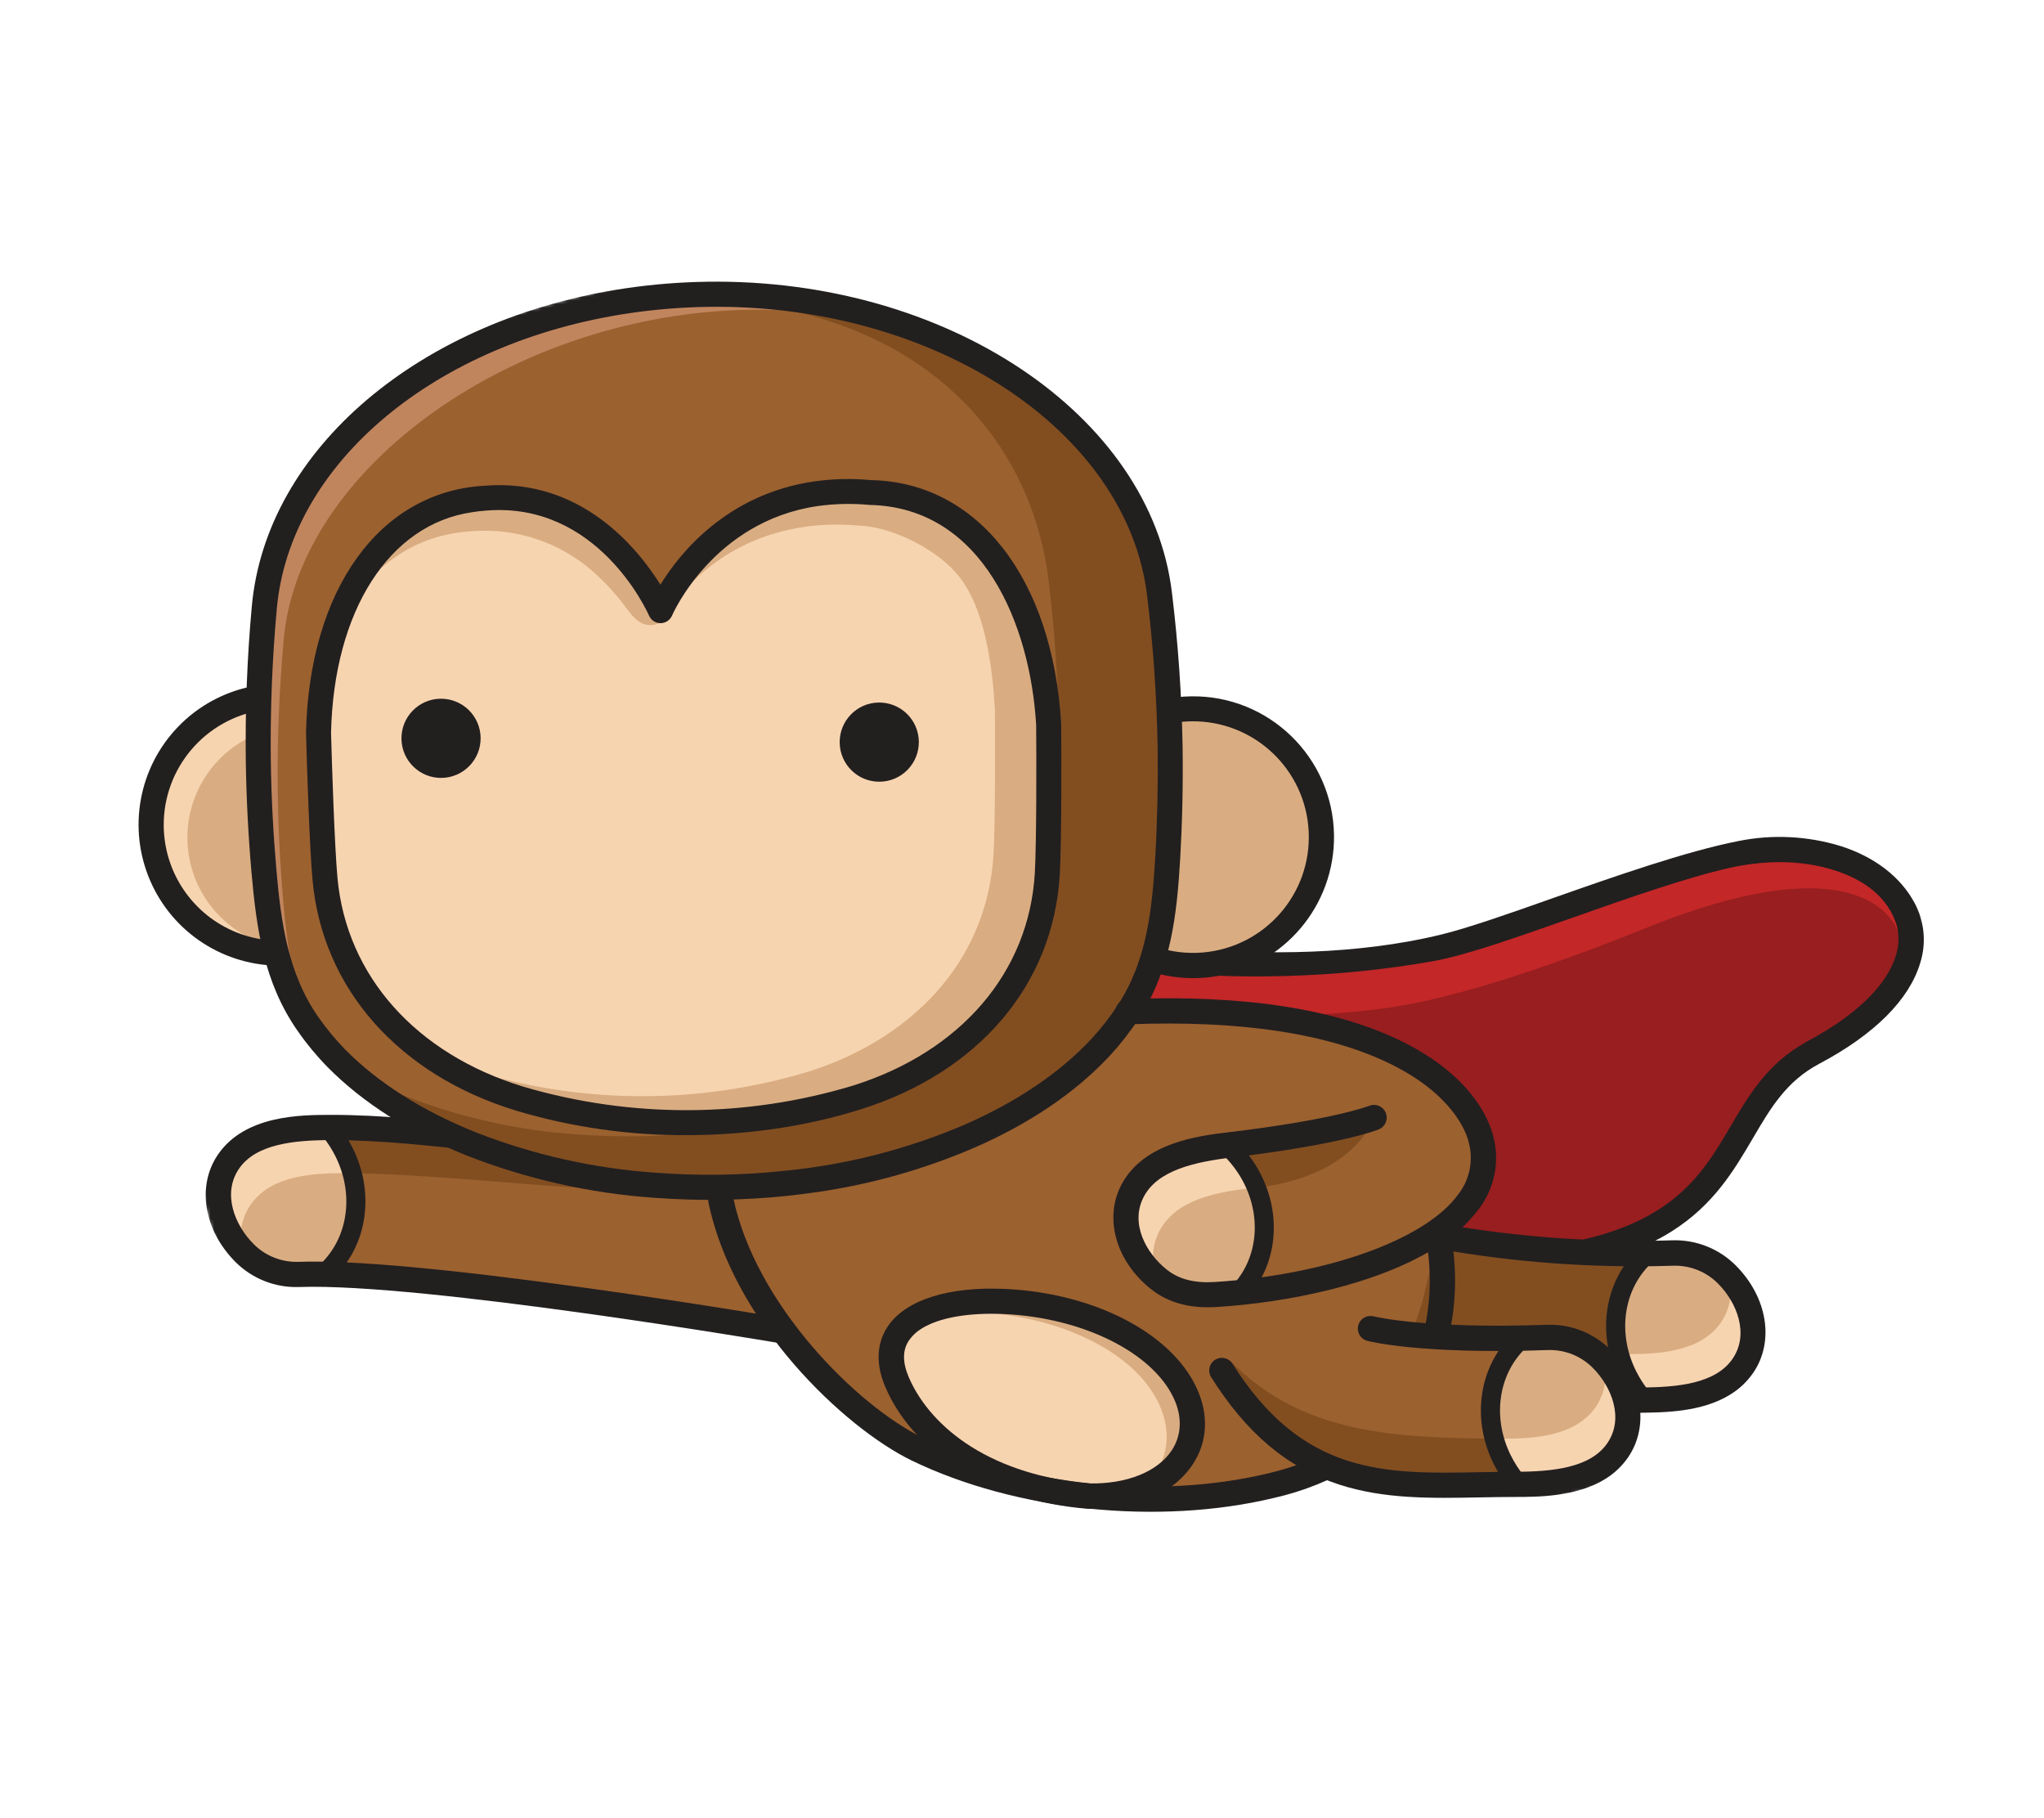 <svg width="568" height="505" viewBox="0 0 568 505" fill="none" xmlns="http://www.w3.org/2000/svg">
<mask id="mask0_4_3" style="mask-type:luminance" maskUnits="userSpaceOnUse" x="0" y="0" width="568" height="505">
<path d="M0.708 125.071L466.284 0.32L568 379.929L102.424 504.68L0.708 125.071Z" fill="white"/>
</mask>
<g mask="url(#mask0_4_3)">
<path d="M401.436 263.057C419.286 258.698 459.251 241.944 483.755 237.148C502.316 233.51 521.704 239.258 528.907 252.464C535.115 263.845 528.538 279.407 503.957 292.454C476.638 306.949 487.916 342.739 427.964 350.086C368.013 357.433 297.173 262.089 297.173 262.089C297.173 262.089 352.634 274.922 401.436 263.057Z" fill="#981E1F"/>
<path d="M464.497 342.119C476.206 334.737 481.825 325.188 487.04 316.326C492.067 307.732 496.425 300.353 505.593 295.505C520.857 287.408 530.529 277.756 533.581 267.589C535.369 261.99 534.789 255.902 531.976 250.741C528.069 243.578 521.042 238.141 511.667 235.104C502.406 232.235 492.572 231.737 483.068 233.657C468.484 236.529 448.677 243.473 431.203 249.625C419.195 253.878 407.825 257.846 400.584 259.61C353.158 271.199 298.517 258.799 297.967 258.677L288.662 256.522L294.36 264.189C307.434 281.134 321.936 296.928 337.706 311.399C352.562 324.883 366.979 335.338 380.579 342.471C397.886 351.541 413.968 355.265 428.356 353.48C444.82 351.481 456.187 347.348 464.497 342.119ZM499.671 290.828C490.504 296.607 485.672 304.808 480.991 312.76C472.506 327.188 463.728 342.108 427.516 346.521C379.876 352.329 323.769 289.292 305.801 267.324C323.858 270.458 364.671 275.569 402.246 266.391C409.815 264.539 420.801 260.684 433.526 256.208C450.776 250.147 470.315 243.245 484.406 240.504C502.21 237.017 519.618 242.716 525.805 254.061C527.717 257.583 528.081 261.741 526.811 265.542C524.351 273.748 515.627 282.184 502.257 289.276C501.4 289.785 500.514 290.343 499.671 290.828Z" fill="#221F1F"/>
<path d="M294.13 266.073C294.13 266.073 341.811 277.108 398.383 267.002C416.47 263.76 456.346 246.594 480.702 241.093C500.109 236.711 524.474 241.715 527.525 259.243C527.525 259.243 520.838 232.161 457.227 257.881C446.841 262.082 411.133 276.298 386.248 279.902C353.254 284.695 311.7 282.112 294.13 266.073Z" fill="#C32727"/>
<path d="M302.521 415.617L274.181 410L249.989 399.887L234.712 388.348L218.423 371.603L206.598 351.581L201.145 336.871L200.255 329.801L214.567 329.082L231.166 326.933L248.181 323.129L266.907 316.704L288.645 305.299L301.056 293.971L315.048 281.008L326.291 280.852L359.54 283.621L377.914 288.285L391.296 294.182L404.399 304.523L411.228 315.365L411.305 327.592L405.377 334.522L398.775 341.954L398.785 354.975L399.019 367.553L362.59 409.946L347.17 414.026L324.999 416.437L302.521 415.617Z" fill="#9B612F"/>
<path d="M199.175 320.98C168.963 321.704 122.48 313.246 92.053 313.283C82.321 313.281 69.547 313.867 63.452 322.799C57.979 330.85 61.057 341.258 67.953 348.138C71.923 352.127 77.378 354.279 83.002 354.075C118.249 352.82 217.65 369.76 217.65 369.76" fill="#9B612F"/>
<path d="M201.932 331.267C162.219 331.731 125.822 326.182 96.971 325.92C87.735 325.838 75.602 326.263 69.742 334.686C67.195 338.403 66.356 343.032 67.436 347.407C61.009 340.536 58.243 330.562 63.548 322.774C69.644 313.841 82.418 313.255 92.15 313.257C122.577 313.22 151.884 320.286 199.272 320.954" fill="#824E20"/>
<path d="M89.631 354.007C90.227 353.59 90.797 353.137 91.337 352.649C101.671 342.302 101.328 325.177 91.08 313.284L90.127 313.281C89.385 313.294 88.631 313.299 87.862 313.329L86.115 313.414C85.4 313.45 84.694 313.484 83.985 313.54C83.275 313.595 82.706 313.675 82.081 313.739C81.457 313.803 80.723 313.886 80.074 313.977C79.426 314.068 78.745 314.229 78.106 314.359C77.468 314.489 76.851 314.581 76.233 314.747C75.615 314.913 74.871 315.112 74.213 315.361C73.555 315.61 73.073 315.666 72.529 315.915C71.985 316.165 71.198 316.552 70.532 316.885C70.052 317.097 69.583 317.334 69.127 317.593C68.432 318.039 67.764 318.525 67.126 319.051C66.789 319.338 66.409 319.543 66.085 319.837C65.13 320.716 64.279 321.701 63.548 322.774C58.075 330.824 61.154 341.232 68.05 348.112C72.192 352.251 77.675 353.898 83.099 354.049C85.296 353.978 87.491 353.98 89.631 354.007Z" fill="#D9AD81"/>
<path d="M66.417 319.572C67.104 318.978 67.835 318.436 68.602 317.951C68.77 317.844 68.909 317.703 69.079 317.606C69.535 317.346 70.004 317.11 70.484 316.898L70.648 316.854C71.269 316.543 71.862 316.208 72.479 315.96C72.92 315.79 73.381 315.656 73.84 315.512C74.609 315.255 75.376 314.987 76.183 314.791C76.791 314.628 77.406 314.526 78.027 314.411L78.433 314.302C78.974 314.157 79.537 314.058 80.096 313.981L81.902 313.766C82.585 313.687 83.268 313.607 83.917 313.558C84.566 313.508 85.259 313.467 85.955 313.436L87.591 313.36L87.784 313.308L89.421 313.273L90.774 313.263C90.85 313.253 90.927 313.254 91.002 313.264C94.149 316.946 96.427 321.289 97.669 325.971C97.397 325.961 97.12 325.932 96.85 325.932C87.614 325.85 75.481 326.274 69.621 334.698C67.074 338.415 66.235 343.043 67.315 347.418C65.721 345.723 64.357 343.827 63.257 341.776L63.233 341.69C62.72 340.73 62.277 339.735 61.907 338.711C61.868 338.566 61.83 338.421 61.791 338.277C61.483 337.377 61.236 336.457 61.053 335.524C60.976 335.234 60.987 334.931 60.948 334.63C60.815 333.854 60.733 333.071 60.703 332.284C60.69 331.811 60.765 331.356 60.793 330.883C60.822 330.409 60.845 329.647 60.939 329.032C61.075 328.385 61.25 327.747 61.462 327.121C61.596 326.692 61.666 326.259 61.834 325.842C62.269 324.765 62.816 323.737 63.466 322.775C64.203 321.695 65.063 320.703 66.029 319.821C66.148 319.724 66.279 319.64 66.417 319.572Z" fill="#F7D4B0"/>
<path d="M97.954 318.845C96.641 316.213 95.014 313.75 93.11 311.509C92.608 310.931 91.881 310.597 91.115 310.594L90.082 310.601L86.467 310.711L83.787 310.87L82.448 311.011L81.782 311.076L79.695 311.324C79.032 311.44 78.423 311.562 77.826 311.69C76.692 311.901 76.122 312.013 75.559 312.153C74.996 312.294 74.293 312.492 73.642 312.729L73.537 315.542L72.757 313.018C72.322 313.139 71.895 313.285 71.476 313.454C70.867 313.69 70.294 313.988 69.719 314.277L69.978 317.096L68.87 314.701C68.441 314.888 68.025 315.103 67.625 315.345C66.949 315.773 66.3 316.241 65.681 316.746L66.551 319.412L65.03 317.252C64.752 317.434 64.488 317.636 64.239 317.857C63.119 318.877 62.124 320.026 61.275 321.281C57.151 327.335 56.919 335.047 60.619 342.442C62.027 345.23 63.876 347.773 66.094 349.971C70.322 354.16 76.123 356.488 82.937 356.691C85.318 356.612 87.457 356.598 89.546 356.628C90.133 356.638 90.706 356.451 91.175 356.099C91.875 355.628 92.537 355.105 93.157 354.532C102.218 345.499 104.131 331.156 97.954 318.845ZM89.653 315.686C91.028 317.399 92.219 319.252 93.205 321.215C98.361 331.49 96.846 343.378 89.441 350.787C89.224 350.989 88.994 351.178 88.754 351.354C86.857 351.344 84.921 351.345 82.936 351.432C79.313 351.316 73.923 350.327 69.84 346.255C68.034 344.453 66.524 342.377 65.366 340.104C62.542 334.473 62.654 328.707 65.669 324.276C66.285 323.366 67.007 322.533 67.82 321.794C67.888 321.776 68.683 321.149 68.759 321.087C69.289 320.65 69.844 320.245 70.422 319.876C70.641 319.742 70.869 319.626 71.105 319.527L72.157 319.007C72.585 318.789 73.003 318.573 73.451 318.391C73.737 318.278 74.029 318.179 74.325 318.095L74.991 317.916C75.818 317.643 76.313 317.479 76.818 317.354C77.323 317.23 77.735 317.109 78.21 317.064C78.21 317.064 78.848 316.893 78.867 316.888L80.453 316.587L89.512 315.93L89.653 315.686Z" fill="#221F1F"/>
<path d="M219.607 372.735C220.835 371.958 221.457 370.505 221.171 369.08C220.886 367.655 219.752 366.553 218.32 366.309C218.081 366.269 193.078 362.016 164.094 357.97C125.055 352.528 97.777 350.023 82.919 350.557C78.264 350.706 73.756 348.914 70.474 345.609C65.229 340.368 61.71 331.6 66.39 324.724C71.07 317.849 81.569 316.734 92.099 316.738C105.738 316.717 120.264 318.343 135.653 320.059C154.242 322.128 175.319 324.483 199.212 324.438C200.488 324.471 201.681 323.809 202.329 322.709C202.976 321.608 202.975 320.243 202.325 319.144C201.676 318.045 200.481 317.385 199.205 317.42C175.716 317.503 154.842 315.135 136.433 313.079C120.843 311.345 106.125 309.698 92.054 309.731C83.678 309.729 68.078 309.737 60.55 320.781C54.606 329.507 56.637 341.759 65.433 350.594C70.099 355.258 76.491 357.777 83.085 357.552C117.563 356.327 216.066 373.042 217.053 373.212C217.934 373.389 218.849 373.218 219.607 372.735Z" fill="#221F1F"/>
<path d="M395.271 361.6C416.649 382.965 425.365 388.912 455.761 388.874C465.483 388.877 478.266 388.289 484.362 379.357C489.835 371.306 486.756 360.898 479.861 354.018C475.89 350.027 470.435 347.872 464.809 348.072C442.992 348.769 421.161 347.201 399.668 343.392" fill="#824E20"/>
<path d="M395.27 361.6C415.37 382.097 422.061 375.966 450.951 376.217C460.187 376.3 472.32 375.875 478.18 367.451C480.731 363.731 481.573 359.099 480.493 354.719C486.92 361.589 489.677 371.566 484.381 379.352C478.285 388.284 465.502 388.872 455.78 388.869C425.352 388.905 413.655 392.153 392.276 370.788" fill="#824E20"/>
<path d="M458.234 348.146C457.637 348.563 457.067 349.016 456.527 349.504C446.19 359.842 446.537 376.976 456.784 388.869L457.737 388.872C458.48 388.86 459.234 388.854 459.99 388.817C460.577 388.805 461.168 388.771 461.75 388.739C462.331 388.708 463.17 388.669 463.88 388.614C464.59 388.558 465.156 388.469 465.781 388.405L467.79 388.177C468.475 388.066 469.129 387.921 469.758 387.794C470.387 387.667 471.011 387.562 471.631 387.406C472.252 387.25 472.993 387.041 473.639 386.785C474.285 386.53 474.789 386.477 475.333 386.228C475.877 385.979 476.666 385.602 477.332 385.268C477.787 385.032 478.254 384.845 478.737 384.56C479.432 384.115 480.1 383.628 480.738 383.103C481.075 382.816 481.452 382.601 481.777 382.307C482.734 381.432 483.586 380.45 484.316 379.38C489.789 371.329 486.71 360.921 479.815 354.041C475.67 349.893 470.189 348.256 464.763 348.095C462.549 348.139 460.374 348.173 458.234 348.146Z" fill="#D9AD81"/>
<path d="M481.447 382.581C480.76 383.175 480.03 383.717 479.262 384.202C479.094 384.309 478.956 384.45 478.785 384.547C478.351 384.819 477.874 385.009 477.381 385.255L477.216 385.299C476.593 385.6 476 385.935 475.385 386.193C474.944 386.363 474.435 386.51 474.022 386.631C473.255 386.899 472.486 387.157 471.682 387.362C471.073 387.525 470.459 387.627 469.837 387.742L469.431 387.851C468.891 387.996 468.324 388.085 467.765 388.163C467.206 388.24 466.572 388.306 465.96 388.377C465.347 388.448 464.597 388.546 463.945 388.586C463.293 388.626 462.603 388.676 461.909 388.717L460.273 388.793L460.058 388.799L458.433 388.841L457.08 388.852C457.004 388.856 456.928 388.856 456.852 388.851C453.706 385.168 451.428 380.825 450.185 376.143C450.457 376.153 450.734 376.182 451.004 376.183C460.24 376.265 472.373 375.84 478.233 367.417C480.756 363.697 481.578 359.08 480.493 354.719C482.089 356.412 483.453 358.309 484.552 360.361L484.575 360.448C485.089 361.407 485.533 362.402 485.901 363.426C485.94 363.571 485.979 363.716 486.015 363.851C486.323 364.751 486.57 365.67 486.753 366.604C486.833 366.903 486.811 367.209 486.86 367.507C486.992 368.279 487.074 369.06 487.103 369.843C487.116 370.316 487.044 370.781 487.015 371.254C486.995 371.874 486.943 372.493 486.86 373.108C486.721 373.754 486.547 374.392 486.336 375.018C486.203 375.447 486.132 375.88 485.965 376.298C485.526 377.373 484.979 378.4 484.333 379.365C483.592 380.442 482.733 381.433 481.77 382.319L481.447 382.581Z" fill="#F7D4B0"/>
<path d="M449.911 383.308C451.229 385.927 452.862 388.375 454.773 390.598C455.275 391.179 456.003 391.516 456.77 391.523L457.804 391.515L461.419 391.406L464.099 391.247L465.438 391.105L466.101 391.031L468.19 390.792C468.853 390.677 469.462 390.555 470.059 390.426C471.193 390.215 471.764 390.104 472.327 389.963C472.89 389.823 473.592 389.624 474.195 389.401L474.298 386.578L475.08 389.112C475.525 388.993 475.95 388.879 476.361 388.675C476.961 388.431 477.547 388.153 478.115 387.843L477.857 385.024L478.967 387.428C479.394 387.237 479.81 387.022 480.213 386.784C480.887 386.353 481.535 385.882 482.154 385.374L481.287 382.717L482.808 384.877C483.085 384.692 483.348 384.486 483.595 384.263C484.714 383.241 485.709 382.092 486.56 380.839C490.687 374.795 490.916 367.072 487.206 359.68C485.799 356.894 483.953 354.351 481.74 352.148C477.515 347.97 471.712 345.632 464.9 345.438C462.519 345.517 460.38 345.531 458.288 345.491C457.702 345.482 457.129 345.668 456.66 346.021C455.963 346.495 455.3 347.019 454.678 347.587C445.637 356.656 443.731 370.988 449.911 383.308ZM458.211 386.468C456.832 384.754 455.64 382.897 454.657 380.929C449.504 370.663 451.019 358.776 458.424 351.367C458.637 351.158 458.866 350.965 459.108 350.79C461.007 350.809 462.94 350.798 464.928 350.721C468.539 350.789 473.939 351.816 478.022 355.888C479.828 357.693 481.336 359.774 482.489 362.052C485.322 367.681 485.201 373.448 482.192 377.868C481.576 378.779 480.855 379.615 480.044 380.359L479.102 381.056C478.574 381.496 478.019 381.904 477.442 382.278C477.221 382.406 476.993 382.523 476.759 382.626L475.705 383.136C475.286 383.368 474.854 383.577 474.413 383.762C474.123 383.84 473.824 383.92 473.54 384.058C473.54 384.058 472.893 384.232 472.873 384.237C472.033 384.462 471.551 384.674 471.047 384.799C470.542 384.924 470.068 385.009 469.652 385.079C469.652 385.079 469.014 385.25 468.995 385.255L467.399 385.559L458.347 386.203L458.211 386.468Z" fill="#221F1F"/>
<path d="M480.952 387.341C483.43 385.798 485.562 383.761 487.217 381.356C493.158 372.621 491.131 360.378 482.334 351.544C477.665 346.881 471.274 344.358 464.679 344.576C443.138 345.245 421.586 343.697 400.362 339.955C399.131 339.711 397.865 340.143 397.038 341.086C396.212 342.03 395.952 343.343 396.357 344.53C396.761 345.718 397.768 346.599 398.998 346.843C420.756 350.745 442.863 352.351 464.956 351.635C469.61 351.488 474.117 353.28 477.4 356.583C482.646 361.824 486.155 370.594 481.475 377.47C476.795 384.345 466.303 385.448 455.776 385.453C446.905 385.459 439.687 386.959 433.323 388.281C417.726 391.507 409.126 393.294 393.738 368.864C392.673 367.304 390.564 366.866 388.966 367.874C387.369 368.882 386.855 370.974 387.805 372.608C405.809 401.161 418.562 398.53 434.751 395.156C440.794 393.909 447.63 392.491 455.775 392.483C462.221 392.391 472.986 392.385 480.952 387.341Z" fill="#221F1F"/>
<path d="M113.335 228.578C113.553 243.009 105.055 256.15 91.805 261.872C78.555 267.594 63.163 264.77 52.807 254.717C42.451 244.664 39.171 229.363 44.497 215.949C49.823 202.535 62.706 193.651 77.137 193.44C86.599 193.293 95.73 196.914 102.52 203.506C109.31 210.097 113.2 219.117 113.335 228.578Z" fill="#F7D4B0"/>
<path d="M114.231 232.23C114.415 244.8 107.008 256.242 95.466 261.222C83.924 266.201 70.518 263.738 61.501 254.98C52.483 246.221 49.629 232.894 54.27 221.211C58.91 209.528 70.131 201.791 82.701 201.608C90.944 201.485 98.897 204.643 104.811 210.386C110.725 216.129 114.113 223.988 114.231 232.23Z" fill="#D9AD81"/>
<path d="M116.844 228.538C116.617 212.694 106.867 198.548 92.14 192.697C77.414 186.847 60.614 190.445 49.576 201.814C38.537 213.182 35.436 230.082 41.718 244.629C48 259.176 62.428 268.506 78.272 268.265C80.002 268.241 81.729 268.103 83.442 267.853C102.836 264.937 117.1 248.149 116.844 228.538ZM77.222 196.926C90.25 196.731 102.112 204.404 107.276 216.365C112.441 228.327 109.89 242.222 100.814 251.57C91.738 260.918 77.924 263.877 65.815 259.068C53.706 254.259 45.687 242.628 45.498 229.6C45.278 213.465 57.015 199.649 72.973 197.257C74.379 197.049 75.797 196.932 77.217 196.907L77.222 196.926Z" fill="#221F1F"/>
<path d="M367.229 232.064C367.516 251.759 351.785 267.959 332.091 268.251C312.396 268.542 296.192 252.815 295.896 233.121C295.6 213.426 311.324 197.219 331.018 196.919C340.481 196.777 349.612 200.4 356.403 206.991C363.194 213.583 367.088 222.602 367.229 232.064Z" fill="#D9AD81"/>
<path d="M370.704 232.013C370.383 210.395 352.598 193.129 330.98 193.449C309.361 193.768 292.094 211.552 292.412 233.17C292.73 254.789 310.513 272.057 332.132 271.74C333.861 271.713 335.587 271.572 337.298 271.319C356.693 268.408 370.959 251.623 370.704 232.013ZM331.079 200.391C348.429 200.147 362.846 213.706 363.666 231.038C364.486 248.37 351.413 263.229 334.118 264.624C316.823 266.019 301.538 253.447 299.569 236.208C297.601 218.968 309.659 203.274 326.823 200.735C328.232 200.523 329.654 200.409 331.079 200.391Z" fill="#221F1F"/>
<path d="M322.235 165.222C316.595 117.63 262.357 80.845 196.578 81.823C130.8 82.801 77.717 121.188 73.455 168.917C72.17 183.046 71.614 197.231 71.788 211.417C71.938 221.636 72.467 231.878 73.361 242.053C74.694 257.153 76.669 271.749 85.563 284.502C87.926 287.901 90.572 291.095 93.474 294.05C103.9 304.601 117.064 312.234 130.755 317.738C147.185 324.201 164.511 328.099 182.127 329.295C188.163 329.749 194.209 329.93 200.265 329.839C206.321 329.759 212.372 329.391 218.382 328.753C235.952 327.034 253.155 322.627 269.388 315.687C282.909 309.776 295.843 301.755 305.946 290.89C308.762 287.848 311.317 284.573 313.582 281.1C322.076 268.099 323.618 253.451 324.51 238.314C325.108 228.104 325.329 217.879 325.173 207.637C324.925 193.457 323.944 179.3 322.235 165.222Z" fill="#9B612F"/>
<path d="M78.75 250.807C77.856 240.631 77.327 230.389 77.177 220.17C77.002 205.974 77.559 191.778 78.846 177.639C83.079 129.917 143.026 87.01 208.763 86.032C257.629 85.3 293.337 109.958 314.307 139.922C296.047 105.194 250.123 80.934 196.596 81.735C130.869 82.71 77.735 121.1 73.473 168.829C72.188 182.958 71.632 197.143 71.806 211.329C71.956 221.548 72.485 231.79 73.379 241.966C74.712 257.065 76.687 271.661 85.581 284.414C85.986 284.999 86.466 285.554 86.89 286.134C81.438 275.213 79.853 263.193 78.75 250.807Z" fill="#C1855E"/>
<path d="M196.565 81.774C189.099 81.881 196.094 82.294 189.011 83.333C250.108 82.771 286.194 117.339 291.431 161.612C293.034 174.793 293.949 188.049 294.173 201.325C294.328 210.891 294.131 220.461 293.584 230.036C292.753 244.204 291.31 257.904 283.342 270.05C281.225 273.297 278.839 276.361 276.209 279.209C266.738 289.376 254.651 296.891 241.99 302.416C226.795 308.909 210.696 313.038 194.252 314.659C188.626 315.248 182.97 315.583 177.284 315.665C171.598 315.746 165.94 315.574 160.312 315.15C143.825 314.033 127.608 310.39 112.228 304.347C106.757 302.144 101.452 299.549 96.357 296.58C106.301 305.759 118.267 312.667 130.744 317.699C147.175 324.162 164.501 328.061 182.116 329.257C188.153 329.71 194.199 329.891 200.255 329.801C206.311 329.721 212.362 329.352 218.371 328.715C235.942 326.996 253.145 322.589 269.378 315.648C282.898 309.737 295.833 301.716 305.935 290.852C308.752 287.809 311.307 284.534 313.572 281.062C322.066 268.06 323.607 253.412 324.5 238.275C325.098 228.066 325.319 217.84 325.163 207.598C324.914 193.416 323.933 179.255 322.222 165.174C316.534 117.595 262.293 80.8 196.565 81.774Z" fill="#824E20"/>
<path d="M270.77 318.836C286.285 312.06 298.977 303.441 308.49 293.2C311.43 290.009 314.098 286.579 316.468 282.946C325.463 269.148 327.048 254.043 327.965 238.454C328.546 228.339 328.781 217.934 328.63 207.518C328.39 193.212 327.403 178.928 325.674 164.725C319.801 115.259 263.058 77.281 196.507 78.27C188.992 78.38 181.492 78.978 174.055 80.062C116.652 88.496 73.849 124.874 69.967 168.536C68.674 182.796 68.119 197.112 68.302 211.429C68.456 221.741 68.99 232.116 69.884 242.333C71.264 257.875 73.271 272.939 82.738 286.439C85.217 290.007 87.993 293.361 91.035 296.463C100.847 306.381 113.788 314.612 129.479 320.937C146.25 327.534 163.931 331.524 181.909 332.77C187.98 333.214 194.203 333.41 200.358 333.314C206.513 333.217 212.663 332.874 218.804 332.222C221.479 331.93 224.183 331.588 226.816 331.214C241.951 329.055 256.732 324.893 270.77 318.836ZM196.617 85.249C259.662 84.31 313.313 119.597 318.777 165.569C320.474 179.539 321.446 193.588 321.69 207.659C321.824 217.893 321.605 228.128 321.03 238.076C320.163 252.689 318.719 266.813 310.66 279.16C308.507 282.471 306.078 285.595 303.4 288.497C294.56 298.009 282.621 306.074 267.99 312.479C252.085 319.273 235.231 323.586 218.018 325.269C212.138 325.892 206.141 326.267 200.209 326.345C194.277 326.423 188.261 326.264 182.383 325.81C165.123 324.64 148.145 320.827 132.042 314.504C117.232 308.534 105.083 300.826 95.943 291.597C93.185 288.773 90.665 285.725 88.408 282.486C79.984 270.364 78.09 256.264 76.814 241.728C75.935 231.684 75.386 221.406 75.255 211.336C75.083 197.269 75.637 183.202 76.914 169.191C80.503 128.765 120.87 94.965 175.081 86.982C182.215 85.94 189.408 85.361 196.617 85.249Z" fill="#221F1F"/>
<path d="M241.705 136.838C199.065 133.024 183.565 169.684 183.565 169.684C183.565 169.684 168.692 135.696 134.894 138.416C105.122 139.933 89.312 169.213 88.495 203.451C88.719 212.284 89.489 235.558 90.295 244.245C93.17 275.413 116.036 296.576 144.456 305.235C174.987 314.215 207.471 314.112 237.945 304.939C266.527 296.007 289.202 274.381 291.025 242.741C291.53 233.92 291.511 210.321 291.416 201.35C289.379 166.665 272.071 137.46 241.705 136.838Z" fill="#F7D4B0"/>
<path d="M289.944 188.669C289.614 186.821 289.229 184.998 288.811 183.205L288.653 182.616C282.467 156.942 266.587 137.666 242.234 136.882L241.695 136.84C199.055 133.026 183.556 169.687 183.556 169.687C183.556 169.687 168.682 135.698 134.884 138.419C113.59 139.507 99.464 154.825 92.834 175.982C100.392 159.68 113.293 148.48 131.373 147.569C143.527 146.653 155.537 150.67 164.693 158.715C168.319 161.901 171.574 165.484 174.399 169.397C176.012 171.553 178.005 173.814 180.944 173.658C184.42 173.493 184.354 171.16 186.236 168.679C189.366 164.521 193.016 160.78 197.095 157.549C208.783 148.351 223.472 144.674 238.194 145.988C247.388 146.185 259.346 152.06 265.561 159.029C273.769 168.218 275.774 185.28 276.461 197.002C276.552 205.726 276.574 228.682 276.088 237.26C274.306 268.051 252.256 289.074 224.442 297.78C194.795 306.694 163.195 306.79 133.495 298.058C127.214 296.139 121.169 293.522 115.471 290.257C124.098 297.046 133.932 302.139 144.454 305.267C174.985 314.246 207.469 314.143 237.943 304.97C258.434 298.569 275.738 285.526 284.662 267.057C285.444 265.418 286.159 263.757 286.809 262.05C287.665 259.849 288.401 257.602 289.013 255.321C289.261 254.353 289.448 253.351 289.649 252.365C290.359 249.209 290.818 246.001 291.023 242.773C291.528 233.952 291.509 210.352 291.414 201.381C291.288 199.21 291.099 197.076 290.852 194.958C290.606 192.839 290.319 190.959 289.996 189.058C289.977 188.908 289.965 188.787 289.944 188.669Z" fill="#D9AD81"/>
<path d="M238.978 308.254C271.976 297.953 292.732 273.529 294.495 242.94C295.025 233.791 294.966 209.229 294.891 201.143C292.51 160.577 271.653 133.969 242.02 133.378C236.733 132.881 231.406 133.009 226.148 133.759C202.123 137.288 188.994 153.508 183.516 162.43C177.196 152.29 161.443 132.793 134.739 134.938C105.38 136.531 85.942 163.863 85.038 203.529C85.268 212.733 86.042 235.829 86.858 244.555C89.618 274.677 110.792 298.602 143.464 308.566C158.946 313.188 175.031 315.476 191.187 315.355C199.322 315.342 207.445 314.747 215.495 313.574C223.45 312.421 231.302 310.642 238.978 308.254ZM135.16 141.844C166.027 139.35 179.795 169.753 180.369 171.048C180.93 172.318 182.189 173.135 183.577 173.129C184.962 173.105 186.205 172.274 186.756 171.004C186.86 170.738 198.119 144.872 227.153 140.602C231.947 139.927 236.803 139.817 241.622 140.276C273.196 140.926 286.298 173.671 287.933 201.372C288.028 211.617 288.027 234.217 287.567 242.508C285.972 270.091 267.045 292.183 236.933 301.628C207.126 310.59 175.355 310.69 145.492 301.914C115.619 292.816 96.288 271.13 93.78 243.922C92.991 235.375 92.223 212.494 91.994 203.528C92.767 169.706 108.137 145.658 131.163 142.304C132.409 142.084 133.731 141.958 135.16 141.844Z" fill="#221F1F"/>
<path d="M122.373 194.114C116.302 194.217 111.462 199.221 111.561 205.292C111.66 211.363 116.66 216.206 122.731 216.112C128.803 216.017 133.649 211.02 133.558 204.949C133.515 202.028 132.311 199.244 130.213 197.212C128.115 195.179 125.294 194.065 122.373 194.114Z" fill="#221F1F"/>
<path d="M244.147 195.173C238.075 195.276 233.236 200.279 233.335 206.351C233.433 212.422 238.433 217.265 244.505 217.17C250.576 217.075 255.422 212.079 255.332 206.007C255.288 203.086 254.085 200.303 251.986 198.27C249.888 196.238 247.067 195.124 244.147 195.173Z" fill="#221F1F"/>
<path d="M329.332 386.94C322.409 372.075 301.066 362.586 279.331 361.525C257.108 360.461 242.639 368.592 249.34 384.055C256.113 399.674 281.454 415.66 303.902 416.136C325.875 416.616 336.361 402.004 329.332 386.94Z" fill="#F7D4B0"/>
<path d="M312.663 416.108C323.158 411.112 327.031 400.684 322.048 390.01C315.128 375.155 293.782 365.656 272.052 364.615C266.518 364.274 260.963 364.693 255.542 365.86C261.144 363.199 269.078 362.016 278.439 362.448C300.191 363.494 321.527 372.995 328.438 387.853C334.254 400.478 327.811 412.753 312.663 416.108Z" fill="#D9AD81"/>
<path d="M381.793 310.528C381.793 310.528 376.961 326.959 348.242 330.089C339.058 331.09 327.058 332.939 322.228 341.997C320.132 345.985 319.841 350.678 321.429 354.894C314.241 348.817 310.327 339.233 314.684 330.881C319.674 321.262 332.268 319.233 341.971 318.083C372.178 314.482 334.652 315.416 381.79 310.519" fill="#824E20"/>
<path d="M344.287 358.832C344.833 358.348 345.347 357.83 345.828 357.28C354.874 345.798 352.522 328.828 340.959 318.209L339.96 318.342C339.219 318.437 338.478 318.532 337.724 318.651C337.155 318.731 336.565 318.848 335.999 318.938L333.895 319.315C333.264 319.432 332.646 319.598 332.022 319.744L330.075 320.204C329.408 320.383 328.786 320.611 328.169 320.818C327.551 321.025 326.942 321.147 326.352 321.419C325.763 321.691 325.064 321.981 324.429 322.276C323.793 322.57 323.343 322.743 322.816 323.019C322.289 323.294 321.578 323.806 320.942 324.214C320.522 324.503 320.051 324.753 319.632 325.083C318.993 325.606 318.386 326.166 317.814 326.761C317.519 327.088 317.162 327.339 316.876 327.664C316.032 328.649 315.303 329.727 314.703 330.876C310.206 339.514 314.514 349.489 322.135 355.522C326.74 359.144 332.379 360.138 337.729 359.626C339.978 359.313 342.164 359.049 344.287 358.832Z" fill="#D9AD81"/>
<path d="M317.196 327.351C317.812 326.682 318.475 326.058 319.18 325.483C319.333 325.359 319.457 325.202 319.612 325.088C320.012 324.763 320.493 324.51 320.922 324.219L321.074 324.127C321.657 323.753 322.21 323.346 322.845 323.011C323.261 322.785 323.709 322.603 324.142 322.404C324.876 322.052 325.61 321.7 326.381 321.411C326.972 321.18 327.568 321.01 328.169 320.818L328.575 320.709C329.115 320.564 329.645 320.339 330.199 320.202C330.752 320.064 331.358 319.891 331.957 319.73C332.555 319.57 333.28 319.376 333.967 319.275L335.943 318.921L337.559 318.654L337.762 318.599L339.378 318.373L340.719 318.2L340.941 318.141C344.49 321.429 347.257 325.47 349.038 329.968C348.765 329.99 348.495 329.99 348.224 330.021C339.04 331.022 327.04 332.871 322.21 341.93C320.114 345.917 319.823 350.61 321.411 354.826C319.624 353.332 318.045 351.607 316.713 349.697L316.69 349.61C316.073 348.717 315.518 347.783 315.03 346.814C314.991 346.669 314.952 346.525 314.848 346.407C314.439 345.548 314.078 344.667 313.768 343.767C313.688 343.468 313.613 343.188 313.532 342.888C313.31 342.136 313.136 341.37 313.011 340.595C312.947 340.125 312.969 339.664 312.937 339.197C312.904 338.729 312.843 337.959 312.871 337.33C312.937 336.668 313.041 336.012 313.183 335.362C313.263 334.927 313.289 334.485 313.401 334.051C313.707 332.93 314.131 331.845 314.666 330.813C315.283 329.65 316.034 328.563 316.904 327.574C316.996 327.493 317.094 327.418 317.196 327.351Z" fill="#F7D4B0"/>
<path d="M348.437 322.934C346.818 320.487 344.907 318.245 342.746 316.26C342.179 315.744 341.42 315.496 340.658 315.577L339.656 315.7L336.082 316.234C334.885 316.441 334.171 316.559 333.434 316.705L332.117 317.006L331.479 317.177L329.438 317.672C328.781 317.848 328.192 318.006 327.614 318.244C326.516 318.59 325.963 318.769 325.419 318.977C324.874 319.185 324.217 319.475 323.627 319.747L323.854 322.564L322.789 320.137C322.363 320.324 321.966 320.503 321.56 320.725C320.99 321.033 320.455 321.394 319.92 321.755L320.505 324.517L319.126 322.268C318.719 322.503 318.33 322.766 317.96 323.056C317.341 323.56 316.753 324.102 316.2 324.677L317.378 327.219L315.608 325.25C315.354 325.466 315.116 325.699 314.894 325.948C313.904 327.107 313.053 328.378 312.358 329.734C308.984 336.228 309.647 343.919 314.2 350.826C315.918 353.434 318.052 355.744 320.515 357.664C325.173 361.334 331.25 362.956 338.018 362.365C340.384 362 342.499 361.743 344.584 361.526C345.168 361.463 345.715 361.212 346.142 360.809C346.776 360.25 347.368 359.645 347.914 358.999C355.799 348.904 356.005 334.448 348.437 322.934ZM339.824 320.77C341.397 322.314 342.804 324.019 344.023 325.856C350.343 335.458 350.23 347.435 343.729 355.668C343.538 355.897 343.334 356.114 343.117 356.319C341.226 356.525 339.313 356.769 337.344 357.068C333.732 357.384 328.266 357.037 323.738 353.467C321.728 351.892 319.984 350.003 318.574 347.873C315.09 342.595 314.588 336.86 317.017 332.13C317.525 331.157 318.141 330.245 318.856 329.411L319.677 328.611C320.147 328.102 320.647 327.622 321.176 327.174C321.379 327.023 321.59 326.884 321.809 326.756L322.798 326.119C323.191 325.848 323.587 325.586 324.01 325.349C324.272 325.206 324.561 325.087 324.847 324.959L325.466 324.679C326.258 324.312 326.725 324.083 327.214 323.9C327.703 323.717 328.114 323.587 328.575 323.453L329.231 323.277L330.766 322.783L339.688 321.075L339.824 320.77Z" fill="#221F1F"/>
<path d="M399.013 346.59C403.592 343.839 407.611 340.247 410.857 336.004C415.328 330.213 416.84 322.667 414.945 315.601C413.756 310.93 408.957 299.047 390.068 289.562C371.706 280.341 345.923 276.306 313.44 277.556C312.156 277.559 310.977 278.262 310.364 279.39C309.751 280.518 309.803 281.89 310.499 282.969C311.194 284.047 312.423 284.66 313.703 284.567C344.999 283.366 369.635 287.18 386.926 295.839C403.674 304.251 407.43 314.405 408.141 317.331C409.514 322.378 408.414 327.776 405.177 331.884C396.049 344.413 368.868 354.171 337.535 356.158C331.966 356.511 327.632 355.406 324.296 352.769C318.47 348.181 313.96 339.885 317.828 332.492C321.696 325.099 331.96 322.794 342.415 321.556C372.753 317.941 382.745 313.928 383.152 313.746C384.318 313.268 385.14 312.203 385.309 310.953C385.477 309.704 384.966 308.46 383.968 307.689C382.97 306.919 381.637 306.739 380.471 307.218C380.384 307.241 370.654 311.07 341.569 314.536C333.251 315.522 317.767 317.352 311.585 329.206C306.711 338.566 310.158 350.501 319.961 358.227C324.659 361.927 330.71 363.567 337.998 363.105C357.762 361.909 382.768 356.824 399.013 346.59Z" fill="#221F1F"/>
<path d="M377.596 406.567C389.656 399.144 398.399 387.367 402.016 373.676C404.701 363.535 405.073 352.92 403.104 342.616C402.897 341.324 401.987 340.254 400.745 339.841C399.503 339.428 398.134 339.741 397.194 340.652C396.255 341.564 395.9 342.922 396.275 344.177C397.967 353.446 397.593 362.973 395.18 372.081C389.875 391.268 375.476 403.791 352.362 409.332C321.658 416.68 283.999 412.794 256.432 399.434C238.297 390.638 209.89 362.512 203.722 332.578C203.257 330.763 201.448 329.634 199.613 330.012C197.779 330.39 196.564 332.143 196.854 333.994C203.79 367.604 234.678 396.68 253.353 405.756C282.28 419.746 321.781 423.862 353.974 416.158C362.322 414.281 370.303 411.041 377.596 406.567Z" fill="#221F1F"/>
<path d="M339.453 380.625C360.831 401.99 390.543 412.384 420.964 412.36C430.693 412.352 443.479 411.773 449.562 402.834C455.038 394.792 451.957 384.375 445.061 377.495C441.092 373.504 435.637 371.352 430.012 371.558C394.765 372.813 380.767 369.1 380.767 369.1" fill="#9B612F"/>
<path d="M341.687 377.915C361.777 398.414 387.259 399.433 416.142 399.697C425.378 399.779 437.518 399.342 443.378 390.918C445.918 387.203 446.755 382.58 445.677 378.21C452.104 385.081 454.867 395.045 449.562 402.834C443.479 411.773 430.693 412.352 420.964 412.36C390.543 412.384 363.057 410.763 341.669 389.401" fill="#824E20"/>
<path d="M423.441 371.61C422.842 372.025 422.272 372.482 421.737 372.978C411.4 383.315 411.757 400.447 421.994 412.343L422.945 412.336C423.699 412.331 424.441 412.318 425.21 412.288C425.787 412.279 426.376 412.235 426.957 412.203C427.539 412.172 428.378 412.133 429.09 412.087C429.802 412.041 430.366 411.942 431 411.876C431.635 411.809 432.359 411.729 433.007 411.638C433.656 411.547 434.34 411.395 434.975 411.256C435.611 411.117 436.24 411.031 436.851 410.877C437.462 410.724 438.213 410.512 438.869 410.254C439.524 409.996 440.008 409.949 440.552 409.699C441.096 409.45 441.883 409.063 442.549 408.729C443.016 408.501 443.474 408.316 443.966 408.029C444.659 407.583 445.324 407.094 445.955 406.564C446.295 406.287 446.682 406.069 446.997 405.778C447.958 404.905 448.81 403.919 449.533 402.841C455.009 394.8 451.928 384.383 445.032 377.503C440.89 373.364 435.409 371.727 429.983 371.566C427.752 371.639 425.572 371.654 423.441 371.61Z" fill="#D9AD81"/>
<path d="M446.628 406.063C445.938 406.658 445.205 407.201 444.434 407.686C444.268 407.803 444.127 407.934 443.969 408.039C443.525 408.313 443.057 408.5 442.552 408.739L442.388 408.783C441.765 409.085 441.171 409.42 440.554 409.668C440.116 409.847 439.604 409.985 439.203 410.113C438.427 410.383 437.657 410.641 436.853 410.846C436.254 411.006 435.628 411.102 435.006 411.217L434.61 411.323C434.06 411.47 433.493 411.56 432.934 411.637C432.375 411.714 431.741 411.781 431.128 411.852C430.516 411.923 429.766 412.02 429.114 412.06C428.462 412.1 427.772 412.151 427.076 412.182C426.38 412.213 425.976 412.249 425.43 412.261L425.237 412.312L423.603 412.357L422.259 412.365L422.021 412.366C418.875 408.683 416.597 404.341 415.355 399.659L416.173 399.698C425.409 399.781 437.55 399.344 443.409 390.92C445.95 387.204 446.786 382.582 445.709 378.212C447.306 379.9 448.67 381.794 449.765 383.844L449.79 383.941C450.305 384.9 450.748 385.895 451.116 386.919C451.155 387.064 451.192 387.199 451.23 387.344C451.534 388.245 451.78 389.165 451.968 390.097C452.046 390.387 452.034 390.69 452.075 391C452.205 391.772 452.29 392.552 452.328 393.334C452.331 393.809 452.259 394.274 452.238 394.735C452.188 395.359 452.188 395.98 452.085 396.598C451.948 397.245 451.773 397.883 451.561 398.509C451.428 398.938 451.357 399.371 451.19 399.789C450.757 400.864 450.209 401.889 449.555 402.846C448.82 403.928 447.96 404.919 446.993 405.8C446.877 405.895 446.755 405.983 446.628 406.063Z" fill="#F7D4B0"/>
<path d="M415.111 406.785C416.434 409.403 418.07 411.85 419.983 414.072C420.482 414.653 421.206 414.99 421.971 414.999L423.002 414.982L426.617 414.873C427.824 414.818 428.558 414.777 429.297 414.714L430.638 414.582L431.302 414.508L433.388 414.259C434.054 414.153 434.663 414.031 435.26 413.902C436.391 413.682 436.962 413.571 437.527 413.44C438.093 413.309 438.793 413.101 439.444 412.864L439.537 410.044L440.317 412.568C440.761 412.449 441.186 412.335 441.6 412.141C442.207 411.896 442.782 411.607 443.355 411.309L443.096 408.49L444.206 410.894C444.635 410.706 445.051 410.487 445.449 410.24C446.125 409.813 446.774 409.345 447.393 408.84L446.526 406.184L448.047 408.344C448.326 408.156 448.592 407.949 448.844 407.726C449.96 406.705 450.952 405.557 451.799 404.305C455.926 398.261 456.165 390.536 452.455 383.144C451.046 380.357 449.197 377.814 446.98 375.615C442.752 371.426 436.951 369.098 430.146 368.892C427.758 368.983 425.626 368.985 423.528 368.958C422.941 368.948 422.368 369.135 421.899 369.487C421.201 369.959 420.538 370.483 419.917 371.053C410.838 380.133 408.932 394.464 415.111 406.785ZM423.419 409.932C422.043 408.219 420.852 406.366 419.867 404.403C414.721 394.124 416.229 382.249 423.634 374.841C423.849 374.629 424.081 374.435 424.328 374.261C426.218 374.283 428.151 374.272 430.138 374.195C433.749 374.263 439.149 375.29 443.232 379.362C445.039 381.168 446.55 383.247 447.709 385.523C450.53 391.145 450.421 396.92 447.403 401.342C446.788 402.255 446.067 403.091 445.254 403.833L444.313 404.53C443.784 404.97 443.23 405.378 442.652 405.751C442.435 405.879 442.21 405.995 441.979 406.098L440.915 406.61C440.495 406.839 440.063 407.045 439.621 407.226C439.335 407.34 439.043 407.439 438.748 407.522L438.081 407.701C437.25 407.924 436.769 408.135 436.254 408.263C435.74 408.39 435.288 408.522 434.862 408.553C434.862 408.553 434.224 408.724 434.205 408.729C433.693 408.866 433.156 408.948 432.621 409.04L423.56 409.687L423.419 409.932Z" fill="#221F1F"/>
<path d="M446.201 410.805C448.681 409.262 450.813 407.22 452.463 404.81C458.407 396.084 456.377 383.832 447.583 375.008C442.916 370.341 436.524 367.819 429.928 368.04C395.853 369.261 381.841 365.727 381.678 365.698C379.817 365.237 377.931 366.354 377.441 368.207C376.95 370.061 378.038 371.964 379.883 372.484C380.475 372.646 394.795 376.325 430.153 375.061C434.81 374.913 439.32 376.704 442.607 380.006C447.85 385.237 451.359 394.008 446.682 400.893C442.005 407.778 431.5 408.874 420.983 408.876C417.669 408.874 414.364 408.942 411.17 409C384.821 409.497 362.058 409.933 342.432 378.761C341.367 377.2 339.257 376.763 337.66 377.771C336.062 378.779 335.548 380.871 336.498 382.504C346.393 398.219 357.686 407.719 372.026 412.397C384.616 416.498 397.575 416.256 411.295 415.996C414.457 415.936 417.733 415.876 420.974 415.877C427.422 415.868 438.165 415.857 446.201 410.805Z" fill="#221F1F"/>
<path d="M324.102 413.902C327.059 412.081 329.583 409.638 331.502 406.743C335.597 400.469 335.948 392.932 332.493 385.523C325.402 370.3 304.093 359.28 279.477 358.09C263.745 357.336 251.835 361.066 246.822 368.321C244.532 371.636 242.541 377.305 246.089 385.485C249.89 394.26 256.795 401.987 266.055 407.839C276.016 414.105 288.458 418.038 302.216 419.156L302.425 419.162C310.985 419.311 318.452 417.466 324.102 413.902ZM256.036 369.133C260.899 366.07 269.107 364.596 279.172 365.067C300.914 366.115 320.239 375.721 326.163 388.441C328.57 393.563 328.37 398.689 325.658 402.863C321.744 408.85 313.167 412.308 302.702 412.12C290.156 411.082 278.79 407.533 269.831 401.879C261.78 396.789 255.797 390.11 252.567 382.693C250.75 378.501 250.767 375.007 252.635 372.322C253.539 371.038 254.696 369.952 256.036 369.133Z" fill="#221F1F"/>
</g>
</svg>
